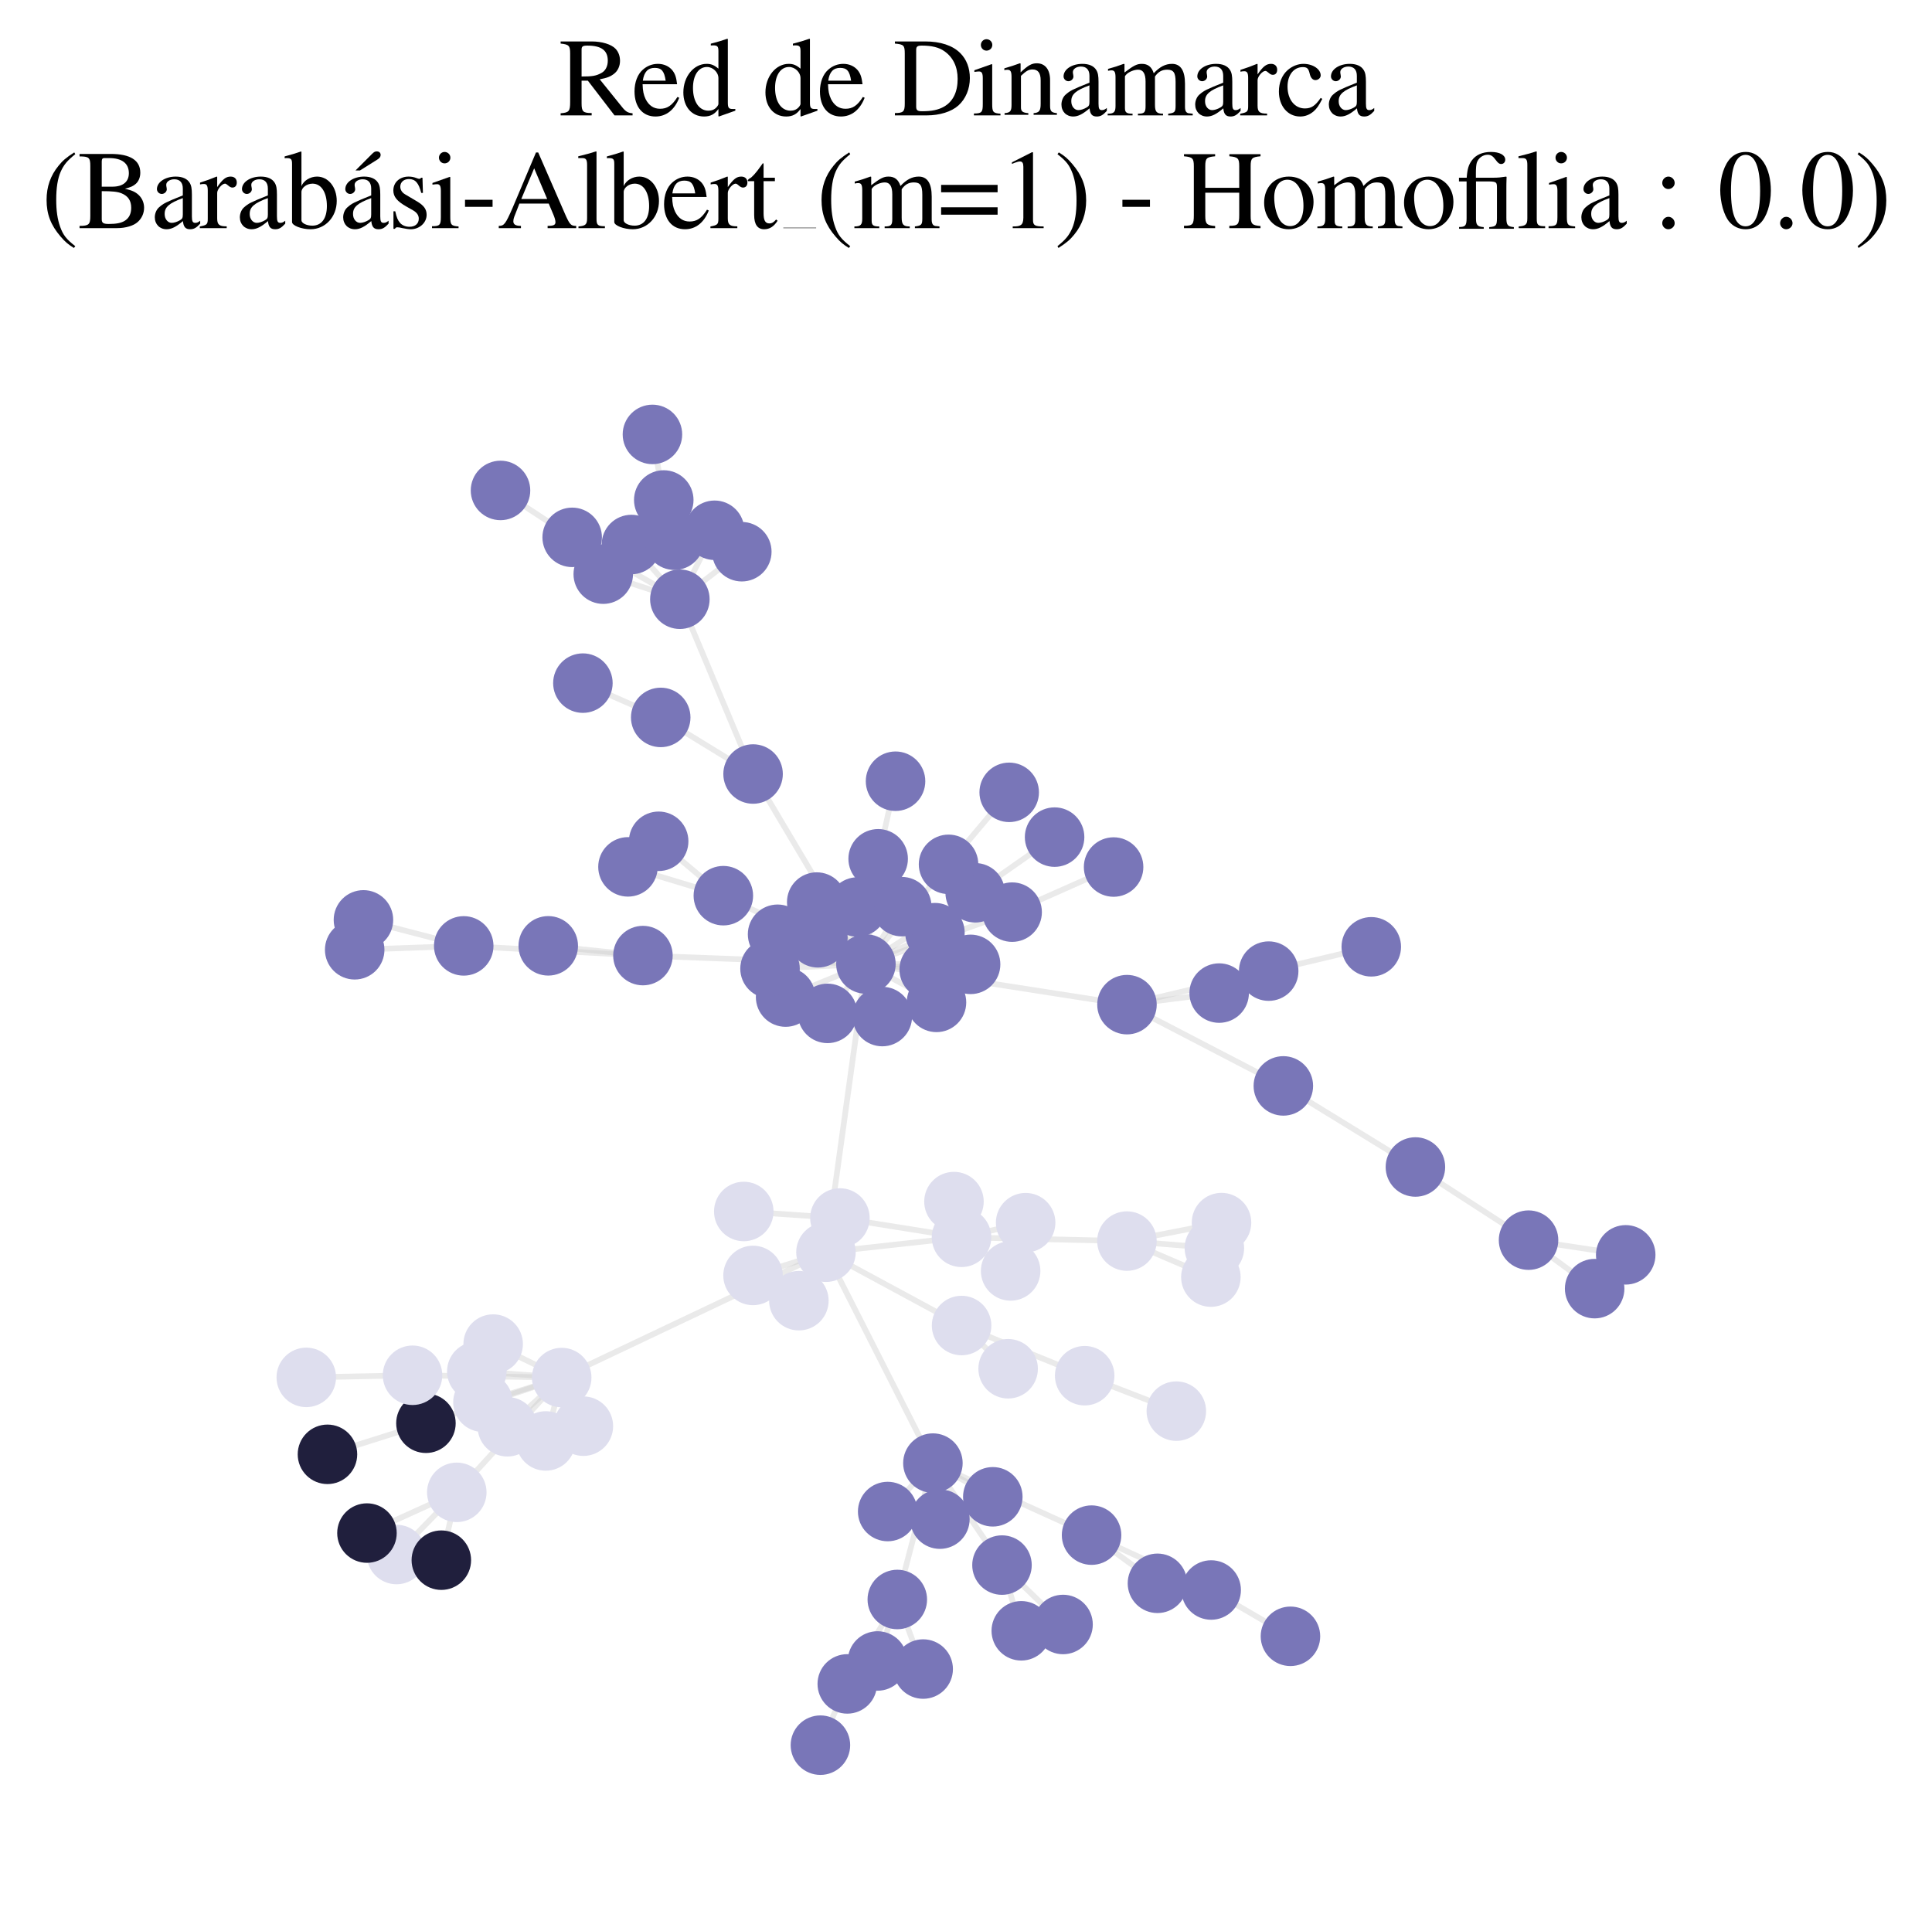 <?xml version="1.0" encoding="utf-8" standalone="no"?>
<!DOCTYPE svg PUBLIC "-//W3C//DTD SVG 1.1//EN"
  "http://www.w3.org/Graphics/SVG/1.1/DTD/svg11.dtd">
<svg xmlns:xlink="http://www.w3.org/1999/xlink" width="168.813pt" height="168.136pt" viewBox="0 0 168.813 168.136" xmlns="http://www.w3.org/2000/svg" version="1.1">
 <defs>
  <style type="text/css">*{stroke-linejoin: round; stroke-linecap: butt}</style>
 </defs>
 <g id="figure_1">
  <g id="patch_1">
   <path d="M 0 168.136 
L 168.813 168.136 
L 168.813 0 
L 0 0 
z
" style="fill: #ffffff"/>
  </g>
  <g id="axes_1">
   <g id="LineCollection_1">
    <path d="M 75.662 84.246 
L 98.472 87.796 
" clip-path="url(#p94de809336)" style="fill: none; stroke: #cccccc; stroke-opacity: 0.4; stroke-width: 0.5"/>
    <path d="M 75.662 84.246 
L 72.171 109.431 
" clip-path="url(#p94de809336)" style="fill: none; stroke: #cccccc; stroke-opacity: 0.4; stroke-width: 0.5"/>
    <path d="M 75.662 84.246 
L 56.178 83.508 
" clip-path="url(#p94de809336)" style="fill: none; stroke: #cccccc; stroke-opacity: 0.4; stroke-width: 0.5"/>
    <path d="M 75.662 84.246 
L 67.943 81.645 
" clip-path="url(#p94de809336)" style="fill: none; stroke: #cccccc; stroke-opacity: 0.4; stroke-width: 0.5"/>
    <path d="M 75.662 84.246 
L 76.731 75.05 
" clip-path="url(#p94de809336)" style="fill: none; stroke: #cccccc; stroke-opacity: 0.4; stroke-width: 0.5"/>
    <path d="M 75.662 84.246 
L 68.645 87.134 
" clip-path="url(#p94de809336)" style="fill: none; stroke: #cccccc; stroke-opacity: 0.4; stroke-width: 0.5"/>
    <path d="M 75.662 84.246 
L 77.094 88.837 
" clip-path="url(#p94de809336)" style="fill: none; stroke: #cccccc; stroke-opacity: 0.4; stroke-width: 0.5"/>
    <path d="M 75.662 84.246 
L 67.283 84.652 
" clip-path="url(#p94de809336)" style="fill: none; stroke: #cccccc; stroke-opacity: 0.4; stroke-width: 0.5"/>
    <path d="M 75.662 84.246 
L 65.802 67.641 
" clip-path="url(#p94de809336)" style="fill: none; stroke: #cccccc; stroke-opacity: 0.4; stroke-width: 0.5"/>
    <path d="M 75.662 84.246 
L 85.209 78.02 
" clip-path="url(#p94de809336)" style="fill: none; stroke: #cccccc; stroke-opacity: 0.4; stroke-width: 0.5"/>
    <path d="M 75.662 84.246 
L 82.881 75.534 
" clip-path="url(#p94de809336)" style="fill: none; stroke: #cccccc; stroke-opacity: 0.4; stroke-width: 0.5"/>
    <path d="M 75.662 84.246 
L 63.204 78.273 
" clip-path="url(#p94de809336)" style="fill: none; stroke: #cccccc; stroke-opacity: 0.4; stroke-width: 0.5"/>
    <path d="M 75.662 84.246 
L 84.808 84.275 
" clip-path="url(#p94de809336)" style="fill: none; stroke: #cccccc; stroke-opacity: 0.4; stroke-width: 0.5"/>
    <path d="M 75.662 84.246 
L 72.306 88.559 
" clip-path="url(#p94de809336)" style="fill: none; stroke: #cccccc; stroke-opacity: 0.4; stroke-width: 0.5"/>
    <path d="M 75.662 84.246 
L 88.438 79.711 
" clip-path="url(#p94de809336)" style="fill: none; stroke: #cccccc; stroke-opacity: 0.4; stroke-width: 0.5"/>
    <path d="M 75.662 84.246 
L 71.364 78.831 
" clip-path="url(#p94de809336)" style="fill: none; stroke: #cccccc; stroke-opacity: 0.4; stroke-width: 0.5"/>
    <path d="M 75.662 84.246 
L 74.926 79.263 
" clip-path="url(#p94de809336)" style="fill: none; stroke: #cccccc; stroke-opacity: 0.4; stroke-width: 0.5"/>
    <path d="M 75.662 84.246 
L 71.468 81.955 
" clip-path="url(#p94de809336)" style="fill: none; stroke: #cccccc; stroke-opacity: 0.4; stroke-width: 0.5"/>
    <path d="M 75.662 84.246 
L 81.828 87.598 
" clip-path="url(#p94de809336)" style="fill: none; stroke: #cccccc; stroke-opacity: 0.4; stroke-width: 0.5"/>
    <path d="M 75.662 84.246 
L 81.693 81.506 
" clip-path="url(#p94de809336)" style="fill: none; stroke: #cccccc; stroke-opacity: 0.4; stroke-width: 0.5"/>
    <path d="M 75.662 84.246 
L 81.19 84.727 
" clip-path="url(#p94de809336)" style="fill: none; stroke: #cccccc; stroke-opacity: 0.4; stroke-width: 0.5"/>
    <path d="M 75.662 84.246 
L 78.795 79.232 
" clip-path="url(#p94de809336)" style="fill: none; stroke: #cccccc; stroke-opacity: 0.4; stroke-width: 0.5"/>
    <path d="M 98.472 87.796 
L 112.135 94.897 
" clip-path="url(#p94de809336)" style="fill: none; stroke: #cccccc; stroke-opacity: 0.4; stroke-width: 0.5"/>
    <path d="M 98.472 87.796 
L 106.527 86.785 
" clip-path="url(#p94de809336)" style="fill: none; stroke: #cccccc; stroke-opacity: 0.4; stroke-width: 0.5"/>
    <path d="M 98.472 87.796 
L 110.854 84.866 
" clip-path="url(#p94de809336)" style="fill: none; stroke: #cccccc; stroke-opacity: 0.4; stroke-width: 0.5"/>
    <path d="M 72.171 109.431 
L 84.02 115.838 
" clip-path="url(#p94de809336)" style="fill: none; stroke: #cccccc; stroke-opacity: 0.4; stroke-width: 0.5"/>
    <path d="M 72.171 109.431 
L 81.515 127.86 
" clip-path="url(#p94de809336)" style="fill: none; stroke: #cccccc; stroke-opacity: 0.4; stroke-width: 0.5"/>
    <path d="M 72.171 109.431 
L 49.08 120.384 
" clip-path="url(#p94de809336)" style="fill: none; stroke: #cccccc; stroke-opacity: 0.4; stroke-width: 0.5"/>
    <path d="M 72.171 109.431 
L 84.014 108.129 
" clip-path="url(#p94de809336)" style="fill: none; stroke: #cccccc; stroke-opacity: 0.4; stroke-width: 0.5"/>
    <path d="M 72.171 109.431 
L 65.798 111.46 
" clip-path="url(#p94de809336)" style="fill: none; stroke: #cccccc; stroke-opacity: 0.4; stroke-width: 0.5"/>
    <path d="M 72.171 109.431 
L 69.804 113.666 
" clip-path="url(#p94de809336)" style="fill: none; stroke: #cccccc; stroke-opacity: 0.4; stroke-width: 0.5"/>
    <path d="M 56.178 83.508 
L 47.905 82.656 
" clip-path="url(#p94de809336)" style="fill: none; stroke: #cccccc; stroke-opacity: 0.4; stroke-width: 0.5"/>
    <path d="M 56.178 83.508 
L 40.519 82.661 
" clip-path="url(#p94de809336)" style="fill: none; stroke: #cccccc; stroke-opacity: 0.4; stroke-width: 0.5"/>
    <path d="M 84.02 115.838 
L 94.776 120.222 
" clip-path="url(#p94de809336)" style="fill: none; stroke: #cccccc; stroke-opacity: 0.4; stroke-width: 0.5"/>
    <path d="M 84.02 115.838 
L 88.088 119.615 
" clip-path="url(#p94de809336)" style="fill: none; stroke: #cccccc; stroke-opacity: 0.4; stroke-width: 0.5"/>
    <path d="M 81.515 127.86 
L 87.551 136.772 
" clip-path="url(#p94de809336)" style="fill: none; stroke: #cccccc; stroke-opacity: 0.4; stroke-width: 0.5"/>
    <path d="M 81.515 127.86 
L 95.378 134.154 
" clip-path="url(#p94de809336)" style="fill: none; stroke: #cccccc; stroke-opacity: 0.4; stroke-width: 0.5"/>
    <path d="M 81.515 127.86 
L 78.404 139.779 
" clip-path="url(#p94de809336)" style="fill: none; stroke: #cccccc; stroke-opacity: 0.4; stroke-width: 0.5"/>
    <path d="M 81.515 127.86 
L 77.563 132.092 
" clip-path="url(#p94de809336)" style="fill: none; stroke: #cccccc; stroke-opacity: 0.4; stroke-width: 0.5"/>
    <path d="M 81.515 127.86 
L 82.126 132.757 
" clip-path="url(#p94de809336)" style="fill: none; stroke: #cccccc; stroke-opacity: 0.4; stroke-width: 0.5"/>
    <path d="M 81.515 127.86 
L 86.749 130.805 
" clip-path="url(#p94de809336)" style="fill: none; stroke: #cccccc; stroke-opacity: 0.4; stroke-width: 0.5"/>
    <path d="M 76.731 75.05 
L 78.25 68.271 
" clip-path="url(#p94de809336)" style="fill: none; stroke: #cccccc; stroke-opacity: 0.4; stroke-width: 0.5"/>
    <path d="M 49.08 120.384 
L 39.913 130.415 
" clip-path="url(#p94de809336)" style="fill: none; stroke: #cccccc; stroke-opacity: 0.4; stroke-width: 0.5"/>
    <path d="M 49.08 120.384 
L 41.662 119.846 
" clip-path="url(#p94de809336)" style="fill: none; stroke: #cccccc; stroke-opacity: 0.4; stroke-width: 0.5"/>
    <path d="M 49.08 120.384 
L 37.217 124.378 
" clip-path="url(#p94de809336)" style="fill: none; stroke: #cccccc; stroke-opacity: 0.4; stroke-width: 0.5"/>
    <path d="M 49.08 120.384 
L 47.685 125.925 
" clip-path="url(#p94de809336)" style="fill: none; stroke: #cccccc; stroke-opacity: 0.4; stroke-width: 0.5"/>
    <path d="M 49.08 120.384 
L 42.199 122.54 
" clip-path="url(#p94de809336)" style="fill: none; stroke: #cccccc; stroke-opacity: 0.4; stroke-width: 0.5"/>
    <path d="M 49.08 120.384 
L 44.332 124.685 
" clip-path="url(#p94de809336)" style="fill: none; stroke: #cccccc; stroke-opacity: 0.4; stroke-width: 0.5"/>
    <path d="M 49.08 120.384 
L 36.046 120.184 
" clip-path="url(#p94de809336)" style="fill: none; stroke: #cccccc; stroke-opacity: 0.4; stroke-width: 0.5"/>
    <path d="M 49.08 120.384 
L 43.091 117.458 
" clip-path="url(#p94de809336)" style="fill: none; stroke: #cccccc; stroke-opacity: 0.4; stroke-width: 0.5"/>
    <path d="M 49.08 120.384 
L 50.974 124.633 
" clip-path="url(#p94de809336)" style="fill: none; stroke: #cccccc; stroke-opacity: 0.4; stroke-width: 0.5"/>
    <path d="M 39.913 130.415 
L 34.648 135.849 
" clip-path="url(#p94de809336)" style="fill: none; stroke: #cccccc; stroke-opacity: 0.4; stroke-width: 0.5"/>
    <path d="M 39.913 130.415 
L 38.563 136.343 
" clip-path="url(#p94de809336)" style="fill: none; stroke: #cccccc; stroke-opacity: 0.4; stroke-width: 0.5"/>
    <path d="M 39.913 130.415 
L 32.064 133.974 
" clip-path="url(#p94de809336)" style="fill: none; stroke: #cccccc; stroke-opacity: 0.4; stroke-width: 0.5"/>
    <path d="M 87.551 136.772 
L 92.886 141.963 
" clip-path="url(#p94de809336)" style="fill: none; stroke: #cccccc; stroke-opacity: 0.4; stroke-width: 0.5"/>
    <path d="M 87.551 136.772 
L 89.237 142.515 
" clip-path="url(#p94de809336)" style="fill: none; stroke: #cccccc; stroke-opacity: 0.4; stroke-width: 0.5"/>
    <path d="M 112.135 94.897 
L 123.675 101.983 
" clip-path="url(#p94de809336)" style="fill: none; stroke: #cccccc; stroke-opacity: 0.4; stroke-width: 0.5"/>
    <path d="M 95.378 134.154 
L 101.135 138.365 
" clip-path="url(#p94de809336)" style="fill: none; stroke: #cccccc; stroke-opacity: 0.4; stroke-width: 0.5"/>
    <path d="M 95.378 134.154 
L 105.829 138.95 
" clip-path="url(#p94de809336)" style="fill: none; stroke: #cccccc; stroke-opacity: 0.4; stroke-width: 0.5"/>
    <path d="M 65.802 67.641 
L 59.405 52.368 
" clip-path="url(#p94de809336)" style="fill: none; stroke: #cccccc; stroke-opacity: 0.4; stroke-width: 0.5"/>
    <path d="M 65.802 67.641 
L 57.732 62.695 
" clip-path="url(#p94de809336)" style="fill: none; stroke: #cccccc; stroke-opacity: 0.4; stroke-width: 0.5"/>
    <path d="M 78.404 139.779 
L 80.665 145.858 
" clip-path="url(#p94de809336)" style="fill: none; stroke: #cccccc; stroke-opacity: 0.4; stroke-width: 0.5"/>
    <path d="M 78.404 139.779 
L 74.033 147.156 
" clip-path="url(#p94de809336)" style="fill: none; stroke: #cccccc; stroke-opacity: 0.4; stroke-width: 0.5"/>
    <path d="M 78.404 139.779 
L 76.675 145.152 
" clip-path="url(#p94de809336)" style="fill: none; stroke: #cccccc; stroke-opacity: 0.4; stroke-width: 0.5"/>
    <path d="M 59.405 52.368 
L 49.995 46.959 
" clip-path="url(#p94de809336)" style="fill: none; stroke: #cccccc; stroke-opacity: 0.4; stroke-width: 0.5"/>
    <path d="M 59.405 52.368 
L 55.172 47.585 
" clip-path="url(#p94de809336)" style="fill: none; stroke: #cccccc; stroke-opacity: 0.4; stroke-width: 0.5"/>
    <path d="M 59.405 52.368 
L 64.817 48.214 
" clip-path="url(#p94de809336)" style="fill: none; stroke: #cccccc; stroke-opacity: 0.4; stroke-width: 0.5"/>
    <path d="M 59.405 52.368 
L 58.927 47.208 
" clip-path="url(#p94de809336)" style="fill: none; stroke: #cccccc; stroke-opacity: 0.4; stroke-width: 0.5"/>
    <path d="M 59.405 52.368 
L 52.711 50.175 
" clip-path="url(#p94de809336)" style="fill: none; stroke: #cccccc; stroke-opacity: 0.4; stroke-width: 0.5"/>
    <path d="M 59.405 52.368 
L 62.44 46.34 
" clip-path="url(#p94de809336)" style="fill: none; stroke: #cccccc; stroke-opacity: 0.4; stroke-width: 0.5"/>
    <path d="M 59.405 52.368 
L 57.998 43.694 
" clip-path="url(#p94de809336)" style="fill: none; stroke: #cccccc; stroke-opacity: 0.4; stroke-width: 0.5"/>
    <path d="M 84.014 108.129 
L 73.39 106.44 
" clip-path="url(#p94de809336)" style="fill: none; stroke: #cccccc; stroke-opacity: 0.4; stroke-width: 0.5"/>
    <path d="M 84.014 108.129 
L 98.468 108.458 
" clip-path="url(#p94de809336)" style="fill: none; stroke: #cccccc; stroke-opacity: 0.4; stroke-width: 0.5"/>
    <path d="M 84.014 108.129 
L 89.617 106.85 
" clip-path="url(#p94de809336)" style="fill: none; stroke: #cccccc; stroke-opacity: 0.4; stroke-width: 0.5"/>
    <path d="M 84.014 108.129 
L 83.355 105.006 
" clip-path="url(#p94de809336)" style="fill: none; stroke: #cccccc; stroke-opacity: 0.4; stroke-width: 0.5"/>
    <path d="M 84.014 108.129 
L 88.306 111.067 
" clip-path="url(#p94de809336)" style="fill: none; stroke: #cccccc; stroke-opacity: 0.4; stroke-width: 0.5"/>
    <path d="M 49.995 46.959 
L 43.733 42.859 
" clip-path="url(#p94de809336)" style="fill: none; stroke: #cccccc; stroke-opacity: 0.4; stroke-width: 0.5"/>
    <path d="M 85.209 78.02 
L 92.148 73.155 
" clip-path="url(#p94de809336)" style="fill: none; stroke: #cccccc; stroke-opacity: 0.4; stroke-width: 0.5"/>
    <path d="M 110.854 84.866 
L 119.819 82.741 
" clip-path="url(#p94de809336)" style="fill: none; stroke: #cccccc; stroke-opacity: 0.4; stroke-width: 0.5"/>
    <path d="M 82.881 75.534 
L 88.181 69.242 
" clip-path="url(#p94de809336)" style="fill: none; stroke: #cccccc; stroke-opacity: 0.4; stroke-width: 0.5"/>
    <path d="M 63.204 78.273 
L 57.552 73.52 
" clip-path="url(#p94de809336)" style="fill: none; stroke: #cccccc; stroke-opacity: 0.4; stroke-width: 0.5"/>
    <path d="M 63.204 78.273 
L 54.871 75.755 
" clip-path="url(#p94de809336)" style="fill: none; stroke: #cccccc; stroke-opacity: 0.4; stroke-width: 0.5"/>
    <path d="M 37.217 124.378 
L 28.613 127.093 
" clip-path="url(#p94de809336)" style="fill: none; stroke: #cccccc; stroke-opacity: 0.4; stroke-width: 0.5"/>
    <path d="M 88.438 79.711 
L 97.303 75.77 
" clip-path="url(#p94de809336)" style="fill: none; stroke: #cccccc; stroke-opacity: 0.4; stroke-width: 0.5"/>
    <path d="M 73.39 106.44 
L 64.989 105.871 
" clip-path="url(#p94de809336)" style="fill: none; stroke: #cccccc; stroke-opacity: 0.4; stroke-width: 0.5"/>
    <path d="M 57.732 62.695 
L 50.932 59.698 
" clip-path="url(#p94de809336)" style="fill: none; stroke: #cccccc; stroke-opacity: 0.4; stroke-width: 0.5"/>
    <path d="M 123.675 101.983 
L 133.56 108.376 
" clip-path="url(#p94de809336)" style="fill: none; stroke: #cccccc; stroke-opacity: 0.4; stroke-width: 0.5"/>
    <path d="M 98.468 108.458 
L 106.733 106.843 
" clip-path="url(#p94de809336)" style="fill: none; stroke: #cccccc; stroke-opacity: 0.4; stroke-width: 0.5"/>
    <path d="M 98.468 108.458 
L 105.803 111.606 
" clip-path="url(#p94de809336)" style="fill: none; stroke: #cccccc; stroke-opacity: 0.4; stroke-width: 0.5"/>
    <path d="M 98.468 108.458 
L 106.109 109.071 
" clip-path="url(#p94de809336)" style="fill: none; stroke: #cccccc; stroke-opacity: 0.4; stroke-width: 0.5"/>
    <path d="M 94.776 120.222 
L 102.785 123.319 
" clip-path="url(#p94de809336)" style="fill: none; stroke: #cccccc; stroke-opacity: 0.4; stroke-width: 0.5"/>
    <path d="M 133.56 108.376 
L 142.051 109.66 
" clip-path="url(#p94de809336)" style="fill: none; stroke: #cccccc; stroke-opacity: 0.4; stroke-width: 0.5"/>
    <path d="M 133.56 108.376 
L 139.336 112.614 
" clip-path="url(#p94de809336)" style="fill: none; stroke: #cccccc; stroke-opacity: 0.4; stroke-width: 0.5"/>
    <path d="M 40.519 82.661 
L 30.992 83 
" clip-path="url(#p94de809336)" style="fill: none; stroke: #cccccc; stroke-opacity: 0.4; stroke-width: 0.5"/>
    <path d="M 40.519 82.661 
L 31.757 80.388 
" clip-path="url(#p94de809336)" style="fill: none; stroke: #cccccc; stroke-opacity: 0.4; stroke-width: 0.5"/>
    <path d="M 74.033 147.156 
L 71.686 152.509 
" clip-path="url(#p94de809336)" style="fill: none; stroke: #cccccc; stroke-opacity: 0.4; stroke-width: 0.5"/>
    <path d="M 105.829 138.95 
L 112.756 142.996 
" clip-path="url(#p94de809336)" style="fill: none; stroke: #cccccc; stroke-opacity: 0.4; stroke-width: 0.5"/>
    <path d="M 36.046 120.184 
L 26.762 120.369 
" clip-path="url(#p94de809336)" style="fill: none; stroke: #cccccc; stroke-opacity: 0.4; stroke-width: 0.5"/>
    <path d="M 57.998 43.694 
L 57.008 37.963 
" clip-path="url(#p94de809336)" style="fill: none; stroke: #cccccc; stroke-opacity: 0.4; stroke-width: 0.5"/>
   </g>
   <g id="PathCollection_1">
    <defs>
     <path id="C0_0_b3a27c4ba8" d="M 0 2.5 
C 0.663 2.5 1.299 2.237 1.768 1.768 
C 2.237 1.299 2.5 0.663 2.5 -0 
C 2.5 -0.663 2.237 -1.299 1.768 -1.768 
C 1.299 -2.237 0.663 -2.5 0 -2.5 
C -0.663 -2.5 -1.299 -2.237 -1.768 -1.768 
C -2.237 -1.299 -2.5 -0.663 -2.5 0 
C -2.5 0.663 -2.237 1.299 -1.768 1.768 
C -1.299 2.237 -0.663 2.5 0 2.5 
z
"/>
    </defs>
    <g clip-path="url(#p94de809336)">
     <use xlink:href="#C0_0_b3a27c4ba8" x="75.662" y="84.246" style="fill: #7976b8; stroke: #7976b8; stroke-width: 0.2"/>
    </g>
    <g clip-path="url(#p94de809336)">
     <use xlink:href="#C0_0_b3a27c4ba8" x="98.472" y="87.796" style="fill: #7976b8; stroke: #7976b8; stroke-width: 0.2"/>
    </g>
    <g clip-path="url(#p94de809336)">
     <use xlink:href="#C0_0_b3a27c4ba8" x="72.171" y="109.431" style="fill: #dedeee; stroke: #dedeee; stroke-width: 0.2"/>
    </g>
    <g clip-path="url(#p94de809336)">
     <use xlink:href="#C0_0_b3a27c4ba8" x="56.178" y="83.508" style="fill: #7976b8; stroke: #7976b8; stroke-width: 0.2"/>
    </g>
    <g clip-path="url(#p94de809336)">
     <use xlink:href="#C0_0_b3a27c4ba8" x="47.905" y="82.656" style="fill: #7976b8; stroke: #7976b8; stroke-width: 0.2"/>
    </g>
    <g clip-path="url(#p94de809336)">
     <use xlink:href="#C0_0_b3a27c4ba8" x="67.943" y="81.645" style="fill: #7976b8; stroke: #7976b8; stroke-width: 0.2"/>
    </g>
    <g clip-path="url(#p94de809336)">
     <use xlink:href="#C0_0_b3a27c4ba8" x="84.02" y="115.838" style="fill: #dedeee; stroke: #dedeee; stroke-width: 0.2"/>
    </g>
    <g clip-path="url(#p94de809336)">
     <use xlink:href="#C0_0_b3a27c4ba8" x="81.515" y="127.86" style="fill: #7976b8; stroke: #7976b8; stroke-width: 0.2"/>
    </g>
    <g clip-path="url(#p94de809336)">
     <use xlink:href="#C0_0_b3a27c4ba8" x="76.731" y="75.05" style="fill: #7976b8; stroke: #7976b8; stroke-width: 0.2"/>
    </g>
    <g clip-path="url(#p94de809336)">
     <use xlink:href="#C0_0_b3a27c4ba8" x="49.08" y="120.384" style="fill: #dedeee; stroke: #dedeee; stroke-width: 0.2"/>
    </g>
    <g clip-path="url(#p94de809336)">
     <use xlink:href="#C0_0_b3a27c4ba8" x="39.913" y="130.415" style="fill: #dedeee; stroke: #dedeee; stroke-width: 0.2"/>
    </g>
    <g clip-path="url(#p94de809336)">
     <use xlink:href="#C0_0_b3a27c4ba8" x="68.645" y="87.134" style="fill: #7976b8; stroke: #7976b8; stroke-width: 0.2"/>
    </g>
    <g clip-path="url(#p94de809336)">
     <use xlink:href="#C0_0_b3a27c4ba8" x="41.662" y="119.846" style="fill: #dedeee; stroke: #dedeee; stroke-width: 0.2"/>
    </g>
    <g clip-path="url(#p94de809336)">
     <use xlink:href="#C0_0_b3a27c4ba8" x="87.551" y="136.772" style="fill: #7976b8; stroke: #7976b8; stroke-width: 0.2"/>
    </g>
    <g clip-path="url(#p94de809336)">
     <use xlink:href="#C0_0_b3a27c4ba8" x="112.135" y="94.897" style="fill: #7976b8; stroke: #7976b8; stroke-width: 0.2"/>
    </g>
    <g clip-path="url(#p94de809336)">
     <use xlink:href="#C0_0_b3a27c4ba8" x="77.094" y="88.837" style="fill: #7976b8; stroke: #7976b8; stroke-width: 0.2"/>
    </g>
    <g clip-path="url(#p94de809336)">
     <use xlink:href="#C0_0_b3a27c4ba8" x="67.283" y="84.652" style="fill: #7976b8; stroke: #7976b8; stroke-width: 0.2"/>
    </g>
    <g clip-path="url(#p94de809336)">
     <use xlink:href="#C0_0_b3a27c4ba8" x="95.378" y="134.154" style="fill: #7976b8; stroke: #7976b8; stroke-width: 0.2"/>
    </g>
    <g clip-path="url(#p94de809336)">
     <use xlink:href="#C0_0_b3a27c4ba8" x="65.802" y="67.641" style="fill: #7976b8; stroke: #7976b8; stroke-width: 0.2"/>
    </g>
    <g clip-path="url(#p94de809336)">
     <use xlink:href="#C0_0_b3a27c4ba8" x="78.404" y="139.779" style="fill: #7976b8; stroke: #7976b8; stroke-width: 0.2"/>
    </g>
    <g clip-path="url(#p94de809336)">
     <use xlink:href="#C0_0_b3a27c4ba8" x="106.527" y="86.785" style="fill: #7976b8; stroke: #7976b8; stroke-width: 0.2"/>
    </g>
    <g clip-path="url(#p94de809336)">
     <use xlink:href="#C0_0_b3a27c4ba8" x="59.405" y="52.368" style="fill: #7976b8; stroke: #7976b8; stroke-width: 0.2"/>
    </g>
    <g clip-path="url(#p94de809336)">
     <use xlink:href="#C0_0_b3a27c4ba8" x="84.014" y="108.129" style="fill: #dedeee; stroke: #dedeee; stroke-width: 0.2"/>
    </g>
    <g clip-path="url(#p94de809336)">
     <use xlink:href="#C0_0_b3a27c4ba8" x="49.995" y="46.959" style="fill: #7976b8; stroke: #7976b8; stroke-width: 0.2"/>
    </g>
    <g clip-path="url(#p94de809336)">
     <use xlink:href="#C0_0_b3a27c4ba8" x="55.172" y="47.585" style="fill: #7976b8; stroke: #7976b8; stroke-width: 0.2"/>
    </g>
    <g clip-path="url(#p94de809336)">
     <use xlink:href="#C0_0_b3a27c4ba8" x="85.209" y="78.02" style="fill: #7976b8; stroke: #7976b8; stroke-width: 0.2"/>
    </g>
    <g clip-path="url(#p94de809336)">
     <use xlink:href="#C0_0_b3a27c4ba8" x="110.854" y="84.866" style="fill: #7976b8; stroke: #7976b8; stroke-width: 0.2"/>
    </g>
    <g clip-path="url(#p94de809336)">
     <use xlink:href="#C0_0_b3a27c4ba8" x="82.881" y="75.534" style="fill: #7976b8; stroke: #7976b8; stroke-width: 0.2"/>
    </g>
    <g clip-path="url(#p94de809336)">
     <use xlink:href="#C0_0_b3a27c4ba8" x="63.204" y="78.273" style="fill: #7976b8; stroke: #7976b8; stroke-width: 0.2"/>
    </g>
    <g clip-path="url(#p94de809336)">
     <use xlink:href="#C0_0_b3a27c4ba8" x="80.665" y="145.858" style="fill: #7976b8; stroke: #7976b8; stroke-width: 0.2"/>
    </g>
    <g clip-path="url(#p94de809336)">
     <use xlink:href="#C0_0_b3a27c4ba8" x="37.217" y="124.378" style="fill: #201f3d; stroke: #201f3d; stroke-width: 0.2"/>
    </g>
    <g clip-path="url(#p94de809336)">
     <use xlink:href="#C0_0_b3a27c4ba8" x="119.819" y="82.741" style="fill: #7976b8; stroke: #7976b8; stroke-width: 0.2"/>
    </g>
    <g clip-path="url(#p94de809336)">
     <use xlink:href="#C0_0_b3a27c4ba8" x="57.552" y="73.52" style="fill: #7976b8; stroke: #7976b8; stroke-width: 0.2"/>
    </g>
    <g clip-path="url(#p94de809336)">
     <use xlink:href="#C0_0_b3a27c4ba8" x="84.808" y="84.275" style="fill: #7976b8; stroke: #7976b8; stroke-width: 0.2"/>
    </g>
    <g clip-path="url(#p94de809336)">
     <use xlink:href="#C0_0_b3a27c4ba8" x="72.306" y="88.559" style="fill: #7976b8; stroke: #7976b8; stroke-width: 0.2"/>
    </g>
    <g clip-path="url(#p94de809336)">
     <use xlink:href="#C0_0_b3a27c4ba8" x="88.438" y="79.711" style="fill: #7976b8; stroke: #7976b8; stroke-width: 0.2"/>
    </g>
    <g clip-path="url(#p94de809336)">
     <use xlink:href="#C0_0_b3a27c4ba8" x="73.39" y="106.44" style="fill: #dedeee; stroke: #dedeee; stroke-width: 0.2"/>
    </g>
    <g clip-path="url(#p94de809336)">
     <use xlink:href="#C0_0_b3a27c4ba8" x="57.732" y="62.695" style="fill: #7976b8; stroke: #7976b8; stroke-width: 0.2"/>
    </g>
    <g clip-path="url(#p94de809336)">
     <use xlink:href="#C0_0_b3a27c4ba8" x="34.648" y="135.849" style="fill: #dedeee; stroke: #dedeee; stroke-width: 0.2"/>
    </g>
    <g clip-path="url(#p94de809336)">
     <use xlink:href="#C0_0_b3a27c4ba8" x="123.675" y="101.983" style="fill: #7976b8; stroke: #7976b8; stroke-width: 0.2"/>
    </g>
    <g clip-path="url(#p94de809336)">
     <use xlink:href="#C0_0_b3a27c4ba8" x="98.468" y="108.458" style="fill: #dedeee; stroke: #dedeee; stroke-width: 0.2"/>
    </g>
    <g clip-path="url(#p94de809336)">
     <use xlink:href="#C0_0_b3a27c4ba8" x="77.563" y="132.092" style="fill: #7976b8; stroke: #7976b8; stroke-width: 0.2"/>
    </g>
    <g clip-path="url(#p94de809336)">
     <use xlink:href="#C0_0_b3a27c4ba8" x="94.776" y="120.222" style="fill: #dedeee; stroke: #dedeee; stroke-width: 0.2"/>
    </g>
    <g clip-path="url(#p94de809336)">
     <use xlink:href="#C0_0_b3a27c4ba8" x="71.364" y="78.831" style="fill: #7976b8; stroke: #7976b8; stroke-width: 0.2"/>
    </g>
    <g clip-path="url(#p94de809336)">
     <use xlink:href="#C0_0_b3a27c4ba8" x="65.798" y="111.46" style="fill: #dedeee; stroke: #dedeee; stroke-width: 0.2"/>
    </g>
    <g clip-path="url(#p94de809336)">
     <use xlink:href="#C0_0_b3a27c4ba8" x="43.733" y="42.859" style="fill: #7976b8; stroke: #7976b8; stroke-width: 0.2"/>
    </g>
    <g clip-path="url(#p94de809336)">
     <use xlink:href="#C0_0_b3a27c4ba8" x="64.817" y="48.214" style="fill: #7976b8; stroke: #7976b8; stroke-width: 0.2"/>
    </g>
    <g clip-path="url(#p94de809336)">
     <use xlink:href="#C0_0_b3a27c4ba8" x="133.56" y="108.376" style="fill: #7976b8; stroke: #7976b8; stroke-width: 0.2"/>
    </g>
    <g clip-path="url(#p94de809336)">
     <use xlink:href="#C0_0_b3a27c4ba8" x="101.135" y="138.365" style="fill: #7976b8; stroke: #7976b8; stroke-width: 0.2"/>
    </g>
    <g clip-path="url(#p94de809336)">
     <use xlink:href="#C0_0_b3a27c4ba8" x="40.519" y="82.661" style="fill: #7976b8; stroke: #7976b8; stroke-width: 0.2"/>
    </g>
    <g clip-path="url(#p94de809336)">
     <use xlink:href="#C0_0_b3a27c4ba8" x="142.051" y="109.66" style="fill: #7976b8; stroke: #7976b8; stroke-width: 0.2"/>
    </g>
    <g clip-path="url(#p94de809336)">
     <use xlink:href="#C0_0_b3a27c4ba8" x="47.685" y="125.925" style="fill: #dedeee; stroke: #dedeee; stroke-width: 0.2"/>
    </g>
    <g clip-path="url(#p94de809336)">
     <use xlink:href="#C0_0_b3a27c4ba8" x="74.926" y="79.263" style="fill: #7976b8; stroke: #7976b8; stroke-width: 0.2"/>
    </g>
    <g clip-path="url(#p94de809336)">
     <use xlink:href="#C0_0_b3a27c4ba8" x="78.25" y="68.271" style="fill: #7976b8; stroke: #7976b8; stroke-width: 0.2"/>
    </g>
    <g clip-path="url(#p94de809336)">
     <use xlink:href="#C0_0_b3a27c4ba8" x="71.468" y="81.955" style="fill: #7976b8; stroke: #7976b8; stroke-width: 0.2"/>
    </g>
    <g clip-path="url(#p94de809336)">
     <use xlink:href="#C0_0_b3a27c4ba8" x="69.804" y="113.666" style="fill: #dedeee; stroke: #dedeee; stroke-width: 0.2"/>
    </g>
    <g clip-path="url(#p94de809336)">
     <use xlink:href="#C0_0_b3a27c4ba8" x="89.617" y="106.85" style="fill: #dedeee; stroke: #dedeee; stroke-width: 0.2"/>
    </g>
    <g clip-path="url(#p94de809336)">
     <use xlink:href="#C0_0_b3a27c4ba8" x="74.033" y="147.156" style="fill: #7976b8; stroke: #7976b8; stroke-width: 0.2"/>
    </g>
    <g clip-path="url(#p94de809336)">
     <use xlink:href="#C0_0_b3a27c4ba8" x="81.828" y="87.598" style="fill: #7976b8; stroke: #7976b8; stroke-width: 0.2"/>
    </g>
    <g clip-path="url(#p94de809336)">
     <use xlink:href="#C0_0_b3a27c4ba8" x="82.126" y="132.757" style="fill: #7976b8; stroke: #7976b8; stroke-width: 0.2"/>
    </g>
    <g clip-path="url(#p94de809336)">
     <use xlink:href="#C0_0_b3a27c4ba8" x="106.733" y="106.843" style="fill: #dedeee; stroke: #dedeee; stroke-width: 0.2"/>
    </g>
    <g clip-path="url(#p94de809336)">
     <use xlink:href="#C0_0_b3a27c4ba8" x="71.686" y="152.509" style="fill: #7976b8; stroke: #7976b8; stroke-width: 0.2"/>
    </g>
    <g clip-path="url(#p94de809336)">
     <use xlink:href="#C0_0_b3a27c4ba8" x="83.355" y="105.006" style="fill: #dedeee; stroke: #dedeee; stroke-width: 0.2"/>
    </g>
    <g clip-path="url(#p94de809336)">
     <use xlink:href="#C0_0_b3a27c4ba8" x="58.927" y="47.208" style="fill: #7976b8; stroke: #7976b8; stroke-width: 0.2"/>
    </g>
    <g clip-path="url(#p94de809336)">
     <use xlink:href="#C0_0_b3a27c4ba8" x="50.932" y="59.698" style="fill: #7976b8; stroke: #7976b8; stroke-width: 0.2"/>
    </g>
    <g clip-path="url(#p94de809336)">
     <use xlink:href="#C0_0_b3a27c4ba8" x="92.148" y="73.155" style="fill: #7976b8; stroke: #7976b8; stroke-width: 0.2"/>
    </g>
    <g clip-path="url(#p94de809336)">
     <use xlink:href="#C0_0_b3a27c4ba8" x="42.199" y="122.54" style="fill: #dedeee; stroke: #dedeee; stroke-width: 0.2"/>
    </g>
    <g clip-path="url(#p94de809336)">
     <use xlink:href="#C0_0_b3a27c4ba8" x="88.088" y="119.615" style="fill: #dedeee; stroke: #dedeee; stroke-width: 0.2"/>
    </g>
    <g clip-path="url(#p94de809336)">
     <use xlink:href="#C0_0_b3a27c4ba8" x="44.332" y="124.685" style="fill: #dedeee; stroke: #dedeee; stroke-width: 0.2"/>
    </g>
    <g clip-path="url(#p94de809336)">
     <use xlink:href="#C0_0_b3a27c4ba8" x="38.563" y="136.343" style="fill: #201f3d; stroke: #201f3d; stroke-width: 0.2"/>
    </g>
    <g clip-path="url(#p94de809336)">
     <use xlink:href="#C0_0_b3a27c4ba8" x="81.693" y="81.506" style="fill: #7976b8; stroke: #7976b8; stroke-width: 0.2"/>
    </g>
    <g clip-path="url(#p94de809336)">
     <use xlink:href="#C0_0_b3a27c4ba8" x="28.613" y="127.093" style="fill: #201f3d; stroke: #201f3d; stroke-width: 0.2"/>
    </g>
    <g clip-path="url(#p94de809336)">
     <use xlink:href="#C0_0_b3a27c4ba8" x="92.886" y="141.963" style="fill: #7976b8; stroke: #7976b8; stroke-width: 0.2"/>
    </g>
    <g clip-path="url(#p94de809336)">
     <use xlink:href="#C0_0_b3a27c4ba8" x="30.992" y="83" style="fill: #7976b8; stroke: #7976b8; stroke-width: 0.2"/>
    </g>
    <g clip-path="url(#p94de809336)">
     <use xlink:href="#C0_0_b3a27c4ba8" x="64.989" y="105.871" style="fill: #dedeee; stroke: #dedeee; stroke-width: 0.2"/>
    </g>
    <g clip-path="url(#p94de809336)">
     <use xlink:href="#C0_0_b3a27c4ba8" x="86.749" y="130.805" style="fill: #7976b8; stroke: #7976b8; stroke-width: 0.2"/>
    </g>
    <g clip-path="url(#p94de809336)">
     <use xlink:href="#C0_0_b3a27c4ba8" x="139.336" y="112.614" style="fill: #7976b8; stroke: #7976b8; stroke-width: 0.2"/>
    </g>
    <g clip-path="url(#p94de809336)">
     <use xlink:href="#C0_0_b3a27c4ba8" x="52.711" y="50.175" style="fill: #7976b8; stroke: #7976b8; stroke-width: 0.2"/>
    </g>
    <g clip-path="url(#p94de809336)">
     <use xlink:href="#C0_0_b3a27c4ba8" x="105.829" y="138.95" style="fill: #7976b8; stroke: #7976b8; stroke-width: 0.2"/>
    </g>
    <g clip-path="url(#p94de809336)">
     <use xlink:href="#C0_0_b3a27c4ba8" x="62.44" y="46.34" style="fill: #7976b8; stroke: #7976b8; stroke-width: 0.2"/>
    </g>
    <g clip-path="url(#p94de809336)">
     <use xlink:href="#C0_0_b3a27c4ba8" x="88.181" y="69.242" style="fill: #7976b8; stroke: #7976b8; stroke-width: 0.2"/>
    </g>
    <g clip-path="url(#p94de809336)">
     <use xlink:href="#C0_0_b3a27c4ba8" x="81.19" y="84.727" style="fill: #7976b8; stroke: #7976b8; stroke-width: 0.2"/>
    </g>
    <g clip-path="url(#p94de809336)">
     <use xlink:href="#C0_0_b3a27c4ba8" x="36.046" y="120.184" style="fill: #dedeee; stroke: #dedeee; stroke-width: 0.2"/>
    </g>
    <g clip-path="url(#p94de809336)">
     <use xlink:href="#C0_0_b3a27c4ba8" x="112.756" y="142.996" style="fill: #7976b8; stroke: #7976b8; stroke-width: 0.2"/>
    </g>
    <g clip-path="url(#p94de809336)">
     <use xlink:href="#C0_0_b3a27c4ba8" x="43.091" y="117.458" style="fill: #dedeee; stroke: #dedeee; stroke-width: 0.2"/>
    </g>
    <g clip-path="url(#p94de809336)">
     <use xlink:href="#C0_0_b3a27c4ba8" x="88.306" y="111.067" style="fill: #dedeee; stroke: #dedeee; stroke-width: 0.2"/>
    </g>
    <g clip-path="url(#p94de809336)">
     <use xlink:href="#C0_0_b3a27c4ba8" x="32.064" y="133.974" style="fill: #201f3d; stroke: #201f3d; stroke-width: 0.2"/>
    </g>
    <g clip-path="url(#p94de809336)">
     <use xlink:href="#C0_0_b3a27c4ba8" x="54.871" y="75.755" style="fill: #7976b8; stroke: #7976b8; stroke-width: 0.2"/>
    </g>
    <g clip-path="url(#p94de809336)">
     <use xlink:href="#C0_0_b3a27c4ba8" x="57.998" y="43.694" style="fill: #7976b8; stroke: #7976b8; stroke-width: 0.2"/>
    </g>
    <g clip-path="url(#p94de809336)">
     <use xlink:href="#C0_0_b3a27c4ba8" x="105.803" y="111.606" style="fill: #dedeee; stroke: #dedeee; stroke-width: 0.2"/>
    </g>
    <g clip-path="url(#p94de809336)">
     <use xlink:href="#C0_0_b3a27c4ba8" x="31.757" y="80.388" style="fill: #7976b8; stroke: #7976b8; stroke-width: 0.2"/>
    </g>
    <g clip-path="url(#p94de809336)">
     <use xlink:href="#C0_0_b3a27c4ba8" x="97.303" y="75.77" style="fill: #7976b8; stroke: #7976b8; stroke-width: 0.2"/>
    </g>
    <g clip-path="url(#p94de809336)">
     <use xlink:href="#C0_0_b3a27c4ba8" x="26.762" y="120.369" style="fill: #dedeee; stroke: #dedeee; stroke-width: 0.2"/>
    </g>
    <g clip-path="url(#p94de809336)">
     <use xlink:href="#C0_0_b3a27c4ba8" x="106.109" y="109.071" style="fill: #dedeee; stroke: #dedeee; stroke-width: 0.2"/>
    </g>
    <g clip-path="url(#p94de809336)">
     <use xlink:href="#C0_0_b3a27c4ba8" x="89.237" y="142.515" style="fill: #7976b8; stroke: #7976b8; stroke-width: 0.2"/>
    </g>
    <g clip-path="url(#p94de809336)">
     <use xlink:href="#C0_0_b3a27c4ba8" x="76.675" y="145.152" style="fill: #7976b8; stroke: #7976b8; stroke-width: 0.2"/>
    </g>
    <g clip-path="url(#p94de809336)">
     <use xlink:href="#C0_0_b3a27c4ba8" x="57.008" y="37.963" style="fill: #7976b8; stroke: #7976b8; stroke-width: 0.2"/>
    </g>
    <g clip-path="url(#p94de809336)">
     <use xlink:href="#C0_0_b3a27c4ba8" x="102.785" y="123.319" style="fill: #dedeee; stroke: #dedeee; stroke-width: 0.2"/>
    </g>
    <g clip-path="url(#p94de809336)">
     <use xlink:href="#C0_0_b3a27c4ba8" x="78.795" y="79.232" style="fill: #7976b8; stroke: #7976b8; stroke-width: 0.2"/>
    </g>
    <g clip-path="url(#p94de809336)">
     <use xlink:href="#C0_0_b3a27c4ba8" x="50.974" y="124.633" style="fill: #dedeee; stroke: #dedeee; stroke-width: 0.2"/>
    </g>
   </g>
   <g id="text_1">
    <!-- Red de Dinamarca -->
    <g transform="translate(48.819 10.084) scale(0.096 -0.096)">
     <defs>
      <path id="NimbusRomNo9L-Regu-52" d="M 4218 121 
C 3974 140 3846 205 3661 424 
L 2342 2061 
C 2771 2143 2963 2219 3174 2388 
C 3379 2553 3501 2818 3501 3113 
C 3501 3385 3418 3618 3251 3801 
C 3008 4059 2477 4224 1875 4224 
L 109 4224 
L 109 4102 
C 589 4051 653 3981 653 3528 
L 653 765 
C 653 236 589 159 109 121 
L 109 0 
L 1882 0 
L 1882 134 
C 1389 134 1306 219 1306 692 
L 1306 1984 
L 1664 1984 
L 3187 0 
L 4218 0 
L 4218 121 
z
M 1306 3762 
C 1306 3937 1376 3987 1632 3987 
C 2432 3987 2803 3716 2803 3123 
C 2803 2807 2669 2542 2438 2423 
C 2144 2258 1920 2221 1306 2221 
L 1306 3762 
z
" transform="scale(0.016)"/>
      <path id="NimbusRomNo9L-Regu-65" d="M 2611 1053 
C 2304 564 2029 378 1619 378 
C 1254 378 979 564 794 930 
C 678 1174 634 1386 621 1779 
L 2592 1779 
C 2541 2193 2477 2377 2317 2581 
C 2125 2811 1830 2944 1498 2944 
C 1178 2944 877 2829 634 2611 
C 333 2349 160 1894 160 1370 
C 160 486 621 -64 1357 -64 
C 1965 -64 2445 315 2714 1008 
L 2611 1053 
z
M 634 1984 
C 704 2479 922 2714 1312 2714 
C 1702 2714 1856 2535 1939 1984 
L 634 1984 
z
" transform="scale(0.016)"/>
      <path id="NimbusRomNo9L-Regu-64" d="M 2202 -64 
L 3142 269 
L 3142 365 
C 3027 365 3014 365 2995 365 
C 2765 365 2714 435 2714 731 
L 2714 4364 
L 2682 4377 
C 2374 4268 2150 4204 1741 4096 
L 1741 3994 
C 1792 4000 1830 4000 1882 4000 
C 2118 4000 2176 3936 2176 3672 
L 2176 2669 
C 1933 2874 1760 2944 1504 2944 
C 768 2944 173 2221 173 1312 
C 173 493 653 -64 1357 -64 
C 1715 -64 1958 64 2176 365 
L 2176 -45 
L 2202 -64 
z
M 2176 653 
C 2176 608 2131 531 2067 461 
C 1952 333 1792 269 1606 269 
C 1075 269 723 781 723 1568 
C 723 2291 1037 2765 1523 2765 
C 1862 2765 2176 2464 2176 2125 
L 2176 653 
z
" transform="scale(0.016)"/>
      <path id="NimbusRomNo9L-Regu-44" d="M 666 679 
C 666 217 589 134 102 134 
L 102 0 
L 1920 0 
C 2662 0 3334 210 3731 568 
C 4147 944 4384 1512 4384 2131 
C 4384 2706 4192 3203 3840 3554 
C 3405 3994 2707 4224 1830 4224 
L 102 4224 
L 102 4102 
C 608 4057 666 4000 666 3525 
L 666 679 
z
M 1318 3738 
C 1318 3936 1389 3987 1651 3987 
C 2202 3987 2618 3885 2925 3668 
C 3424 3323 3686 2775 3686 2087 
C 3686 1334 3424 798 2906 498 
C 2579 314 2208 237 1651 237 
C 1395 237 1318 294 1318 498 
L 1318 3738 
z
" transform="scale(0.016)"/>
      <path id="NimbusRomNo9L-Regu-69" d="M 1120 2929 
L 128 2579 
L 128 2484 
L 179 2490 
C 256 2502 339 2509 397 2509 
C 550 2509 608 2406 608 2125 
L 608 640 
C 608 179 544 109 102 109 
L 102 0 
L 1619 0 
L 1619 96 
C 1197 128 1146 191 1146 650 
L 1146 2910 
L 1120 2929 
z
M 819 4352 
C 646 4352 499 4205 499 4026 
C 499 3847 640 3699 819 3699 
C 1005 3699 1152 3840 1152 4026 
C 1152 4205 1005 4352 819 4352 
z
" transform="scale(0.016)"/>
      <path id="NimbusRomNo9L-Regu-6e" d="M 102 2579 
C 141 2598 205 2605 275 2605 
C 454 2605 512 2509 512 2195 
L 512 608 
C 512 243 442 154 115 128 
L 115 32 
L 1472 32 
L 1472 128 
C 1146 154 1050 230 1050 461 
L 1050 2259 
C 1357 2547 1498 2624 1709 2624 
C 2022 2624 2176 2426 2176 2003 
L 2176 666 
C 2176 262 2093 154 1773 128 
L 1773 32 
L 3104 32 
L 3104 128 
C 2790 160 2714 237 2714 550 
L 2714 2016 
C 2714 2618 2432 2976 1958 2976 
C 1664 2976 1466 2867 1030 2458 
L 1030 2963 
L 986 2976 
C 672 2861 454 2790 102 2688 
L 102 2579 
z
" transform="scale(0.016)"/>
      <path id="NimbusRomNo9L-Regu-61" d="M 2829 423 
C 2720 333 2643 301 2547 301 
C 2400 301 2355 390 2355 672 
L 2355 1920 
C 2355 2253 2323 2438 2227 2592 
C 2086 2822 1811 2944 1434 2944 
C 832 2944 358 2630 358 2227 
C 358 2080 486 1952 634 1952 
C 787 1952 922 2080 922 2221 
C 922 2246 915 2278 909 2323 
C 896 2381 890 2432 890 2477 
C 890 2650 1094 2790 1350 2790 
C 1664 2790 1837 2605 1837 2259 
L 1837 1869 
C 851 1472 742 1421 467 1178 
C 326 1050 237 832 237 621 
C 237 218 518 -64 909 -64 
C 1190 -64 1453 70 1843 403 
C 1875 70 1990 -64 2253 -64 
C 2470 -64 2605 13 2829 256 
L 2829 423 
z
M 1837 783 
C 1837 584 1805 526 1670 449 
C 1517 359 1338 301 1203 301 
C 979 301 800 520 800 796 
L 800 822 
C 800 1201 1062 1433 1837 1715 
L 1837 783 
z
" transform="scale(0.016)"/>
      <path id="NimbusRomNo9L-Regu-6d" d="M 122 2547 
C 205 2566 256 2573 326 2573 
C 493 2573 550 2470 550 2162 
L 550 539 
C 550 192 461 96 102 96 
L 102 0 
L 1523 0 
L 1523 96 
C 1184 96 1088 166 1088 418 
L 1088 2234 
C 1088 2246 1139 2310 1184 2355 
C 1344 2502 1619 2611 1843 2611 
C 2125 2611 2266 2385 2266 1932 
L 2266 528 
C 2266 167 2195 96 1830 96 
L 1830 0 
L 3264 0 
L 3264 96 
C 2899 96 2803 205 2803 603 
L 2803 2221 
C 2995 2496 3206 2611 3501 2611 
C 3866 2611 3981 2438 3981 1907 
L 3981 557 
C 3981 192 3930 141 3558 96 
L 3558 0 
L 4960 0 
L 4960 96 
L 4794 115 
C 4602 115 4518 230 4518 480 
L 4518 1802 
C 4518 2559 4269 2944 3776 2944 
C 3405 2944 3078 2778 2733 2407 
C 2618 2771 2400 2944 2054 2944 
C 1773 2944 1594 2854 1062 2451 
L 1062 2931 
L 1018 2944 
C 691 2822 474 2752 122 2656 
L 122 2547 
z
" transform="scale(0.016)"/>
      <path id="NimbusRomNo9L-Regu-72" d="M 45 2496 
C 134 2515 192 2522 269 2522 
C 429 2522 486 2419 486 2138 
L 486 538 
C 486 218 442 173 32 96 
L 32 0 
L 1568 0 
L 1568 102 
C 1133 102 1024 199 1024 565 
L 1024 2013 
C 1024 2219 1299 2541 1472 2541 
C 1510 2541 1568 2509 1638 2445 
C 1741 2355 1811 2317 1894 2317 
C 2048 2317 2144 2426 2144 2605 
C 2144 2816 2010 2944 1792 2944 
C 1523 2944 1338 2797 1024 2343 
L 1024 2931 
L 992 2944 
C 653 2803 422 2721 45 2599 
L 45 2496 
z
" transform="scale(0.016)"/>
      <path id="NimbusRomNo9L-Regu-63" d="M 2547 998 
C 2240 550 2010 397 1645 397 
C 1062 397 653 909 653 1645 
C 653 2304 1005 2758 1523 2758 
C 1754 2758 1837 2688 1901 2451 
L 1939 2310 
C 1990 2131 2106 2016 2240 2016 
C 2406 2016 2547 2138 2547 2285 
C 2547 2643 2099 2944 1562 2944 
C 1248 2944 922 2816 659 2586 
C 339 2304 160 1869 160 1363 
C 160 531 666 -64 1376 -64 
C 1664 -64 1920 38 2150 237 
C 2323 390 2445 563 2637 941 
L 2547 998 
z
" transform="scale(0.016)"/>
     </defs>
     <use xlink:href="#NimbusRomNo9L-Regu-52" transform="scale(0.996)"/>
     <use xlink:href="#NimbusRomNo9L-Regu-65" transform="translate(66.45 0) scale(0.996)"/>
     <use xlink:href="#NimbusRomNo9L-Regu-64" transform="translate(110.684 0) scale(0.996)"/>
     <use xlink:href="#NimbusRomNo9L-Regu-64" transform="translate(185.403 0) scale(0.996)"/>
     <use xlink:href="#NimbusRomNo9L-Regu-65" transform="translate(235.217 0) scale(0.996)"/>
     <use xlink:href="#NimbusRomNo9L-Regu-44" transform="translate(304.357 0) scale(0.996)"/>
     <use xlink:href="#NimbusRomNo9L-Regu-69" transform="translate(376.287 0) scale(0.996)"/>
     <use xlink:href="#NimbusRomNo9L-Regu-6e" transform="translate(403.982 0) scale(0.996)"/>
     <use xlink:href="#NimbusRomNo9L-Regu-61" transform="translate(453.795 0) scale(0.996)"/>
     <use xlink:href="#NimbusRomNo9L-Regu-6d" transform="translate(498.029 0) scale(0.996)"/>
     <use xlink:href="#NimbusRomNo9L-Regu-61" transform="translate(575.537 0) scale(0.996)"/>
     <use xlink:href="#NimbusRomNo9L-Regu-72" transform="translate(619.771 0) scale(0.996)"/>
     <use xlink:href="#NimbusRomNo9L-Regu-63" transform="translate(652.946 0) scale(0.996)"/>
     <use xlink:href="#NimbusRomNo9L-Regu-61" transform="translate(697.179 0) scale(0.996)"/>
    </g>
    <!-- (Barabási-Albert_(m=1) - Homofilia : 0.0) -->
    <g transform="translate(3.6 19.936) scale(0.096 -0.096)">
     <defs>
      <path id="NimbusRomNo9L-Regu-28" d="M 1888 4326 
C 1414 4019 1222 3853 986 3558 
C 531 3002 307 2362 307 1613 
C 307 800 544 173 1107 -480 
C 1370 -787 1536 -928 1869 -1133 
L 1946 -1030 
C 1434 -627 1254 -403 1082 77 
C 928 506 858 992 858 1632 
C 858 2304 941 2829 1114 3226 
C 1293 3622 1485 3853 1946 4224 
L 1888 4326 
z
" transform="scale(0.016)"/>
      <path id="NimbusRomNo9L-Regu-42" d="M 109 4237 
L 109 4096 
C 646 4096 723 4026 723 3548 
L 723 689 
C 723 212 640 128 109 128 
L 109 0 
L 2246 0 
C 2746 0 3200 136 3437 356 
C 3667 564 3795 855 3795 1165 
C 3795 1451 3680 1710 3482 1897 
C 3290 2072 3117 2150 2701 2253 
C 3034 2335 3168 2398 3322 2531 
C 3482 2671 3578 2903 3578 3163 
C 3578 3871 3008 4237 1901 4237 
L 109 4237 
z
M 1376 2112 
C 1997 2112 2291 2080 2522 1982 
C 2886 1827 3059 1568 3059 1159 
C 3059 809 2925 555 2669 406 
C 2464 290 2202 238 1779 238 
C 1466 238 1376 296 1376 504 
L 1376 2112 
z
M 1376 2368 
L 1376 3812 
C 1376 3944 1421 4001 1517 4001 
L 1798 4001 
C 2534 4001 2925 3699 2925 3137 
C 2925 2646 2586 2368 1984 2368 
L 1376 2368 
z
" transform="scale(0.016)"/>
      <path id="NimbusRomNo9L-Regu-62" d="M 979 4364 
L 947 4377 
C 678 4281 506 4230 205 4147 
L 19 4096 
L 19 3994 
C 58 4000 83 4000 128 4000 
C 384 4000 442 3942 442 3673 
L 442 347 
C 442 147 986 -64 1498 -64 
C 2342 -64 2995 640 2995 1555 
C 2995 2342 2509 2944 1869 2944 
C 1478 2944 1107 2714 979 2400 
L 979 4364 
z
M 979 2061 
C 979 2310 1280 2541 1613 2541 
C 2112 2541 2432 2042 2432 1261 
C 2432 550 2125 141 1600 141 
C 1267 141 979 288 979 448 
L 979 2061 
z
" transform="scale(0.016)"/>
      <path id="NimbusRomNo9L-Regu-b4" d="M 851 3264 
L 1837 3882 
C 1971 3964 2029 4047 2029 4148 
C 2029 4275 1946 4352 1805 4352 
C 1709 4352 1651 4320 1536 4206 
L 595 3264 
L 851 3264 
z
" transform="scale(0.016)"/>
      <path id="NimbusRomNo9L-Regu-73" d="M 2016 2010 
L 1990 2880 
L 1920 2880 
L 1907 2867 
C 1850 2822 1843 2816 1818 2816 
C 1779 2816 1715 2829 1645 2861 
C 1504 2915 1363 2944 1197 2944 
C 691 2944 326 2616 326 2154 
C 326 1796 531 1539 1075 1231 
L 1446 1020 
C 1670 892 1779 737 1779 539 
C 1779 256 1574 77 1248 77 
C 1030 77 832 159 710 298 
C 576 455 518 600 435 960 
L 333 960 
L 333 -39 
L 416 -39 
C 461 33 486 48 563 48 
C 621 48 710 35 858 -2 
C 1037 -39 1210 -64 1325 -64 
C 1818 -64 2227 308 2227 757 
C 2227 1077 2074 1289 1690 1520 
L 998 1930 
C 819 2033 723 2194 723 2367 
C 723 2624 922 2803 1216 2803 
C 1581 2803 1773 2583 1920 2010 
L 2016 2010 
z
" transform="scale(0.016)"/>
      <path id="NimbusRomNo9L-Regu-2d" d="M 250 1619 
L 250 1216 
L 1824 1216 
L 1824 1619 
L 250 1619 
z
" transform="scale(0.016)"/>
      <path id="NimbusRomNo9L-Regu-41" d="M 4518 128 
C 4230 128 4166 192 3942 667 
L 2349 4320 
L 2221 4320 
L 890 1168 
C 480 231 403 128 96 128 
L 96 0 
L 1363 0 
L 1363 128 
C 1056 128 928 212 928 393 
C 928 470 947 560 979 645 
L 1274 1401 
L 2950 1401 
L 3213 778 
C 3290 602 3334 434 3334 342 
C 3334 180 3226 128 2886 128 
L 2886 0 
L 4518 0 
L 4518 128 
z
M 1382 1664 
L 2118 3416 
L 2861 1664 
L 1382 1664 
z
" transform="scale(0.016)"/>
      <path id="NimbusRomNo9L-Regu-6c" d="M 122 4000 
L 160 4000 
C 230 4000 307 4000 358 4000 
C 563 4000 627 3910 627 3610 
L 627 557 
C 627 211 538 128 134 96 
L 134 0 
L 1645 0 
L 1645 109 
C 1242 109 1165 173 1165 528 
L 1165 4371 
L 1139 4384 
C 806 4275 563 4211 122 4103 
L 122 4000 
z
" transform="scale(0.016)"/>
      <path id="NimbusRomNo9L-Regu-74" d="M 1632 2880 
L 986 2880 
L 986 3622 
C 986 3686 979 3706 941 3706 
C 896 3648 858 3590 813 3526 
C 570 3174 294 2867 192 2841 
C 122 2794 83 2748 83 2715 
C 83 2695 90 2682 109 2682 
L 448 2682 
L 448 751 
C 448 212 640 -64 1018 -64 
C 1331 -64 1574 90 1786 423 
L 1702 493 
C 1568 333 1459 269 1318 269 
C 1082 269 986 443 986 847 
L 986 2682 
L 1632 2682 
L 1632 2880 
z
" transform="scale(0.016)"/>
      <path id="NimbusRomNo9L-Regu-3d" d="M 3418 2470 
L 192 2470 
L 192 2048 
L 3418 2048 
L 3418 2470 
z
M 3418 1190 
L 192 1190 
L 192 768 
L 3418 768 
L 3418 1190 
z
" transform="scale(0.016)"/>
      <path id="NimbusRomNo9L-Regu-31" d="M 1862 4339 
L 710 3757 
L 710 3667 
C 787 3699 858 3725 883 3738 
C 998 3783 1107 3808 1171 3808 
C 1306 3808 1363 3711 1363 3505 
L 1363 592 
C 1363 379 1312 232 1210 173 
C 1114 116 1024 96 755 96 
L 755 0 
L 2522 0 
L 2522 96 
C 2016 96 1914 160 1914 470 
L 1914 4327 
L 1862 4339 
z
" transform="scale(0.016)"/>
      <path id="NimbusRomNo9L-Regu-29" d="M 243 -1133 
C 717 -826 909 -659 1146 -365 
C 1600 192 1824 832 1824 1581 
C 1824 2400 1587 3021 1024 3674 
C 762 3981 595 4122 262 4326 
L 186 4224 
C 698 3821 870 3597 1050 3117 
C 1203 2688 1274 2202 1274 1562 
C 1274 896 1190 365 1018 -26 
C 838 -429 646 -659 186 -1030 
L 243 -1133 
z
" transform="scale(0.016)"/>
      <path id="NimbusRomNo9L-Regu-48" d="M 1338 2304 
L 1338 3533 
C 1338 3990 1408 4059 1901 4104 
L 1901 4224 
L 122 4224 
L 122 4104 
C 614 4059 685 3989 685 3527 
L 685 749 
C 685 210 621 134 122 134 
L 122 0 
L 1901 0 
L 1901 121 
C 1421 159 1338 242 1338 699 
L 1338 2022 
L 3277 2022 
L 3277 757 
C 3277 211 3213 134 2714 134 
L 2714 0 
L 4493 0 
L 4493 121 
C 4013 159 3930 242 3930 696 
L 3930 3529 
C 3930 3989 4000 4059 4493 4104 
L 4493 4224 
L 2714 4224 
L 2714 4104 
C 3206 4059 3277 3990 3277 3533 
L 3277 2304 
L 1338 2304 
z
" transform="scale(0.016)"/>
      <path id="NimbusRomNo9L-Regu-6f" d="M 1600 2944 
C 768 2944 186 2330 186 1446 
C 186 582 781 -64 1587 -64 
C 2394 -64 3008 614 3008 1498 
C 3008 2336 2419 2944 1600 2944 
z
M 1517 2765 
C 2054 2765 2432 2150 2432 1274 
C 2432 550 2144 115 1664 115 
C 1414 115 1178 269 1043 525 
C 864 858 762 1306 762 1760 
C 762 2368 1062 2765 1517 2765 
z
" transform="scale(0.016)"/>
      <path id="NimbusRomNo9L-Regu-2" d="M 198 2669 
L 634 2669 
L 634 566 
C 634 148 563 64 205 64 
L 205 -38 
L 1613 -38 
L 1613 58 
C 1254 84 1171 175 1171 532 
L 1171 2669 
L 1722 2669 
C 2336 2669 2368 2650 2368 2305 
L 2368 591 
C 2368 149 2323 90 1926 58 
L 1926 -38 
L 3334 -38 
L 3334 58 
C 2976 90 2906 175 2906 590 
L 2906 2289 
C 2906 2431 2906 2581 2918 2924 
L 2893 2943 
C 2611 2899 2426 2880 2170 2880 
L 1165 2880 
L 1165 3151 
C 1165 3429 1184 3624 1216 3732 
C 1306 4003 1555 4192 1843 4192 
C 2022 4192 2144 4110 2298 3895 
C 2419 3726 2502 3663 2611 3663 
C 2746 3663 2842 3770 2842 3909 
C 2842 4175 2522 4352 2029 4352 
C 1542 4352 1171 4188 941 3878 
C 749 3619 678 3385 640 2880 
L 198 2880 
L 198 2669 
z
" transform="scale(0.016)"/>
      <path id="NimbusRomNo9L-Regu-3a" d="M 870 2944 
C 678 2944 518 2777 518 2579 
C 518 2393 678 2233 864 2233 
C 1062 2233 1229 2393 1229 2579 
C 1229 2777 1062 2944 870 2944 
z
M 870 646 
C 678 646 518 480 518 281 
C 518 96 678 -64 864 -64 
C 1062 -64 1229 96 1229 281 
C 1229 480 1062 646 870 646 
z
" transform="scale(0.016)"/>
      <path id="NimbusRomNo9L-Regu-30" d="M 1626 4352 
C 1274 4352 1005 4244 768 4020 
C 397 3661 154 2925 154 2176 
C 154 1479 365 730 666 372 
C 902 90 1229 -64 1600 -64 
C 1926 -64 2202 45 2432 269 
C 2803 621 3046 1364 3046 2138 
C 3046 3450 2464 4352 1626 4352 
z
M 1606 4186 
C 2144 4186 2432 3463 2432 2125 
C 2432 788 2150 103 1600 103 
C 1050 103 768 788 768 2119 
C 768 3476 1056 4186 1606 4186 
z
" transform="scale(0.016)"/>
      <path id="NimbusRomNo9L-Regu-2e" d="M 800 646 
C 608 646 448 480 448 281 
C 448 96 608 -64 794 -64 
C 992 -64 1158 96 1158 281 
C 1158 480 992 646 800 646 
z
" transform="scale(0.016)"/>
     </defs>
     <use xlink:href="#NimbusRomNo9L-Regu-28" transform="scale(0.996)"/>
     <use xlink:href="#NimbusRomNo9L-Regu-42" transform="translate(33.175 0) scale(0.996)"/>
     <use xlink:href="#NimbusRomNo9L-Regu-61" transform="translate(99.625 0) scale(0.996)"/>
     <use xlink:href="#NimbusRomNo9L-Regu-72" transform="translate(143.859 0) scale(0.996)"/>
     <use xlink:href="#NimbusRomNo9L-Regu-61" transform="translate(177.034 0) scale(0.996)"/>
     <use xlink:href="#NimbusRomNo9L-Regu-62" transform="translate(221.268 0) scale(0.996)"/>
     <use xlink:href="#NimbusRomNo9L-Regu-b4" transform="translate(276.61 0.498) scale(0.996)"/>
     <use xlink:href="#NimbusRomNo9L-Regu-61" transform="translate(271.081 0) scale(0.996)"/>
     <use xlink:href="#NimbusRomNo9L-Regu-73" transform="translate(315.314 0) scale(0.996)"/>
     <use xlink:href="#NimbusRomNo9L-Regu-69" transform="translate(354.068 0) scale(0.996)"/>
     <use xlink:href="#NimbusRomNo9L-Regu-2d" transform="translate(381.763 0) scale(0.996)"/>
     <use xlink:href="#NimbusRomNo9L-Regu-41" transform="translate(414.939 0) scale(0.996)"/>
     <use xlink:href="#NimbusRomNo9L-Regu-6c" transform="translate(486.868 0) scale(0.996)"/>
     <use xlink:href="#NimbusRomNo9L-Regu-62" transform="translate(514.564 0) scale(0.996)"/>
     <use xlink:href="#NimbusRomNo9L-Regu-65" transform="translate(564.377 0) scale(0.996)"/>
     <use xlink:href="#NimbusRomNo9L-Regu-72" transform="translate(608.61 0) scale(0.996)"/>
     <use xlink:href="#NimbusRomNo9L-Regu-74" transform="translate(641.786 0) scale(0.996)"/>
     <use xlink:href="#NimbusRomNo9L-Regu-28" transform="translate(705.346 0) scale(0.996)"/>
     <use xlink:href="#NimbusRomNo9L-Regu-6d" transform="translate(738.522 0) scale(0.996)"/>
     <use xlink:href="#NimbusRomNo9L-Regu-3d" transform="translate(816.03 0) scale(0.996)"/>
     <use xlink:href="#NimbusRomNo9L-Regu-31" transform="translate(872.218 0) scale(0.996)"/>
     <use xlink:href="#NimbusRomNo9L-Regu-29" transform="translate(922.031 0) scale(0.996)"/>
     <use xlink:href="#NimbusRomNo9L-Regu-2d" transform="translate(980.113 0) scale(0.996)"/>
     <use xlink:href="#NimbusRomNo9L-Regu-48" transform="translate(1038.195 0) scale(0.996)"/>
     <use xlink:href="#NimbusRomNo9L-Regu-6f" transform="translate(1110.125 0) scale(0.996)"/>
     <use xlink:href="#NimbusRomNo9L-Regu-6d" transform="translate(1159.938 0) scale(0.996)"/>
     <use xlink:href="#NimbusRomNo9L-Regu-6f" transform="translate(1237.447 0) scale(0.996)"/>
     <use xlink:href="#NimbusRomNo9L-Regu-2" transform="translate(1287.26 0) scale(0.996)"/>
     <use xlink:href="#NimbusRomNo9L-Regu-6c" transform="translate(1342.652 0) scale(0.996)"/>
     <use xlink:href="#NimbusRomNo9L-Regu-69" transform="translate(1370.347 0) scale(0.996)"/>
     <use xlink:href="#NimbusRomNo9L-Regu-61" transform="translate(1398.042 0) scale(0.996)"/>
     <use xlink:href="#NimbusRomNo9L-Regu-3a" transform="translate(1467.182 0) scale(0.996)"/>
     <use xlink:href="#NimbusRomNo9L-Regu-30" transform="translate(1525.761 0) scale(0.996)"/>
     <use xlink:href="#NimbusRomNo9L-Regu-2e" transform="translate(1575.574 0) scale(0.996)"/>
     <use xlink:href="#NimbusRomNo9L-Regu-30" transform="translate(1600.481 0) scale(0.996)"/>
     <use xlink:href="#NimbusRomNo9L-Regu-29" transform="translate(1650.294 0) scale(0.996)"/>
     <path d="M 675.458 0 
L 705.346 0 
L 705.346 0.399 
L 675.458 0.399 
L 675.458 0 
z
"/>
    </g>
   </g>
  </g>
 </g>
 <defs>
  <clipPath id="p94de809336">
   <rect x="14.656" y="25.936" width="139.5" height="138.6"/>
  </clipPath>
 </defs>
</svg>
